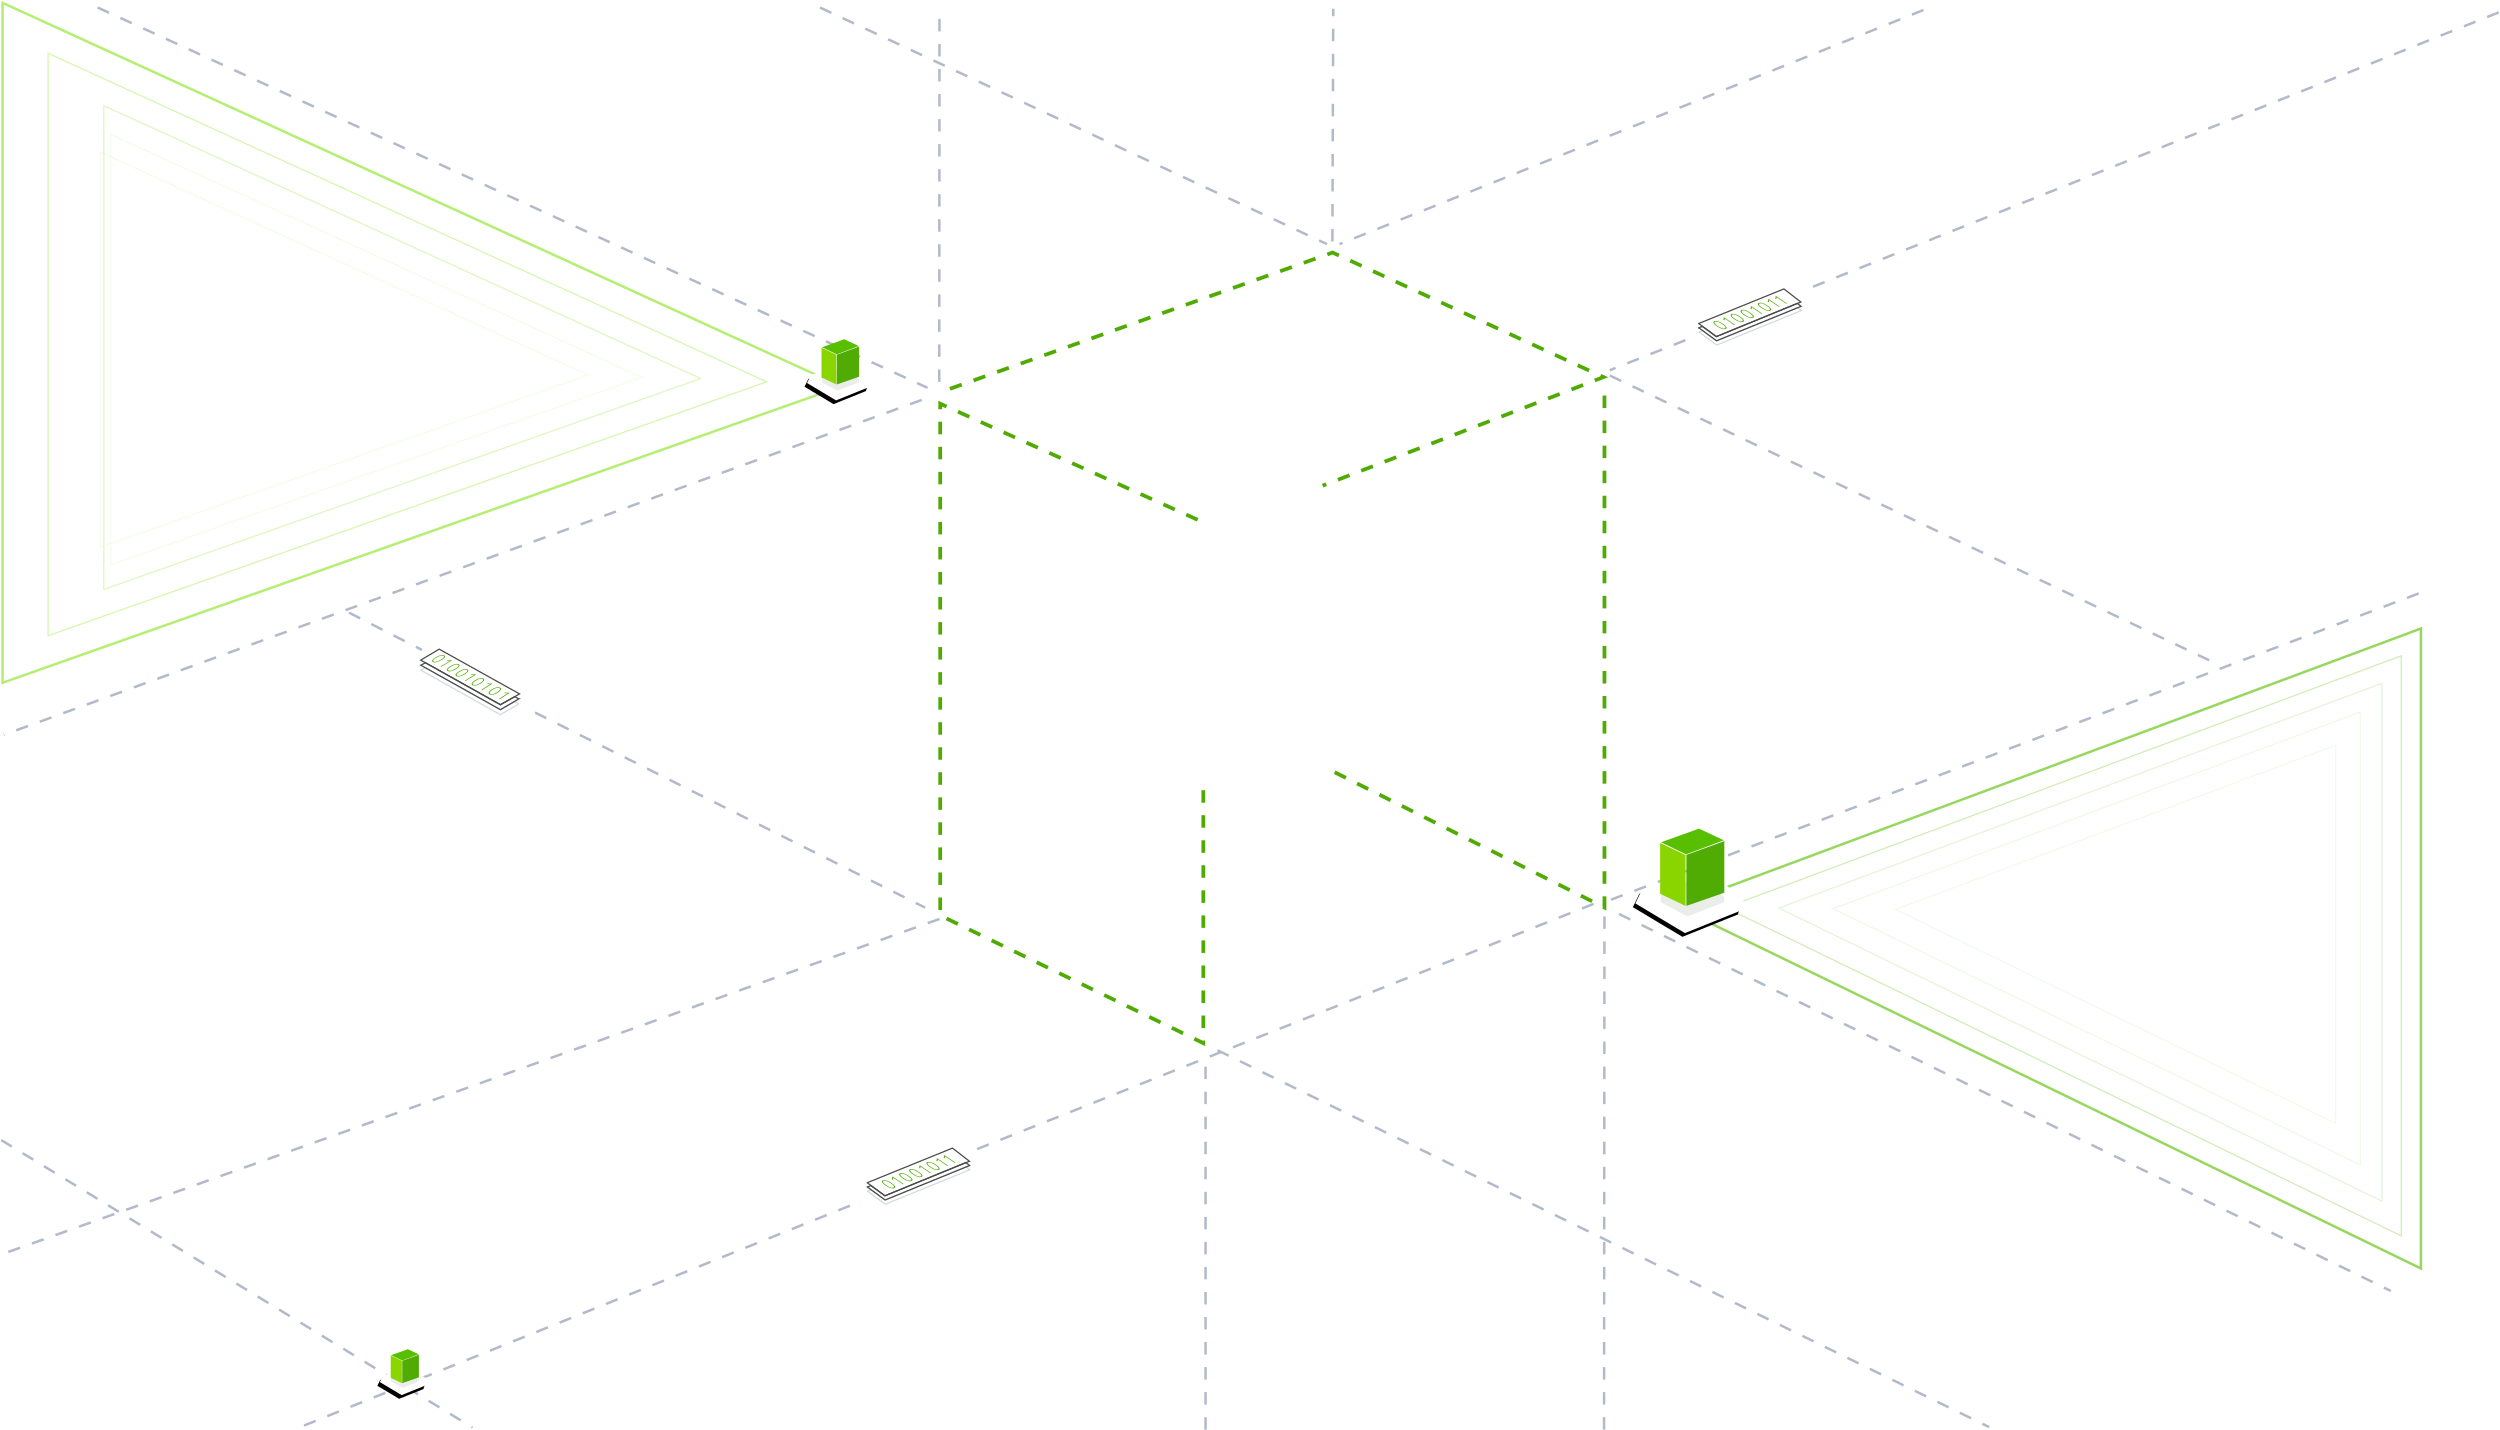 <svg width="1997" height="1142" xmlns="http://www.w3.org/2000/svg" xmlns:xlink="http://www.w3.org/1999/xlink"><style>@keyframes m1{0%{transform:translate(8.828px,.015px)}to{transform:translate(8.828px,-3px)}}@keyframes m2{0%{transform:translate(20px,0)}to{transform:translate(20px,-10px)}}@keyframes m3{0%{transform:translate(11.757px,.02px)}to{transform:translate(11.757px,-5px)}}</style><defs><path id="path-1" d="M5.47 49.26L.32 59.88l39.61 23.7L84.2 65.71 87.6 55 50.02 31.38z"/><filter x="-14.3%" y="-14.4%" width="124.1%" height="140.2%" filterUnits="objectBoundingBox" id="filter-2"><feOffset dx="-2" dy="3" in="SourceAlpha" result="shadowOffsetOuter1"/><feGaussianBlur stdDeviation="3" in="shadowOffsetOuter1" result="shadowBlurOuter1"/><feColorMatrix values="0 0 0 0 0.842 0 0 0 0 0.934 0 0 0 0 0.741 0 0 0 0.644 0" in="shadowBlurOuter1"/></filter><filter x="-17.8%" y="-29.2%" width="135.6%" height="158.4%" filterUnits="objectBoundingBox" id="filter-3"><feGaussianBlur stdDeviation="3" in="SourceGraphic"/></filter><path id="path-4" d="M3.2 28.81L.19 35.02 23.36 48.9l25.9-10.45 1.98-6.27-21.98-13.81z"/><filter x="-24.5%" y="-24.6%" width="141.1%" height="168.8%" filterUnits="objectBoundingBox" id="filter-5"><feOffset dx="-2" dy="3" in="SourceAlpha" result="shadowOffsetOuter1"/><feGaussianBlur stdDeviation="3" in="shadowOffsetOuter1" result="shadowBlurOuter1"/><feColorMatrix values="0 0 0 0 0.842 0 0 0 0 0.934 0 0 0 0 0.741 0 0 0 0.644 0" in="shadowBlurOuter1"/></filter><filter x="-30.4%" y="-49.9%" width="160.8%" height="199.8%" filterUnits="objectBoundingBox" id="filter-6"><feGaussianBlur stdDeviation="3" in="SourceGraphic"/></filter><path id="path-7" d="M2.4 21.63L.14 26.3l17.4 10.41 19.44-7.85 1.5-4.7-16.5-10.38z"/><filter x="-32.6%" y="-32.7%" width="154.8%" height="191.6%" filterUnits="objectBoundingBox" id="filter-8"><feOffset dx="-2" dy="3" in="SourceAlpha" result="shadowOffsetOuter1"/><feGaussianBlur stdDeviation="3" in="shadowOffsetOuter1" result="shadowBlurOuter1"/><feColorMatrix values="0 0 0 0 0.842 0 0 0 0 0.934 0 0 0 0 0.741 0 0 0 0.644 0" in="shadowBlurOuter1"/></filter><filter x="-40.5%" y="-66.4%" width="181%" height="232.9%" filterUnits="objectBoundingBox" id="filter-9"><feGaussianBlur stdDeviation="3" in="SourceGraphic"/></filter></defs><g id="Page-1" fill="none" fill-rule="evenodd"><g id="首页主背景" transform="translate(-105 -39)"><g id="虚线背景" transform="translate(-222 -44)"><path d="M2323 92.9l-555.12 222.08m-94.63 39.78l-60.43 24M1063.3 402.46L330 670M405 89l662.98 303.82M982 89l405 189M1613 383l482 229M1299.48 921.89L1916 1223M754.42 652.17L1066 808M1620.28 813.1l616.52 301.12M605.8 572.38l58.31 29.8M.65 819.7l56.94 31.24m270.38 142.77l376.4 229.57M1077.27 388.09l.18-297.98M1608.32 1225l.32-424.5M1391.3 275.94L1392 90M1290 1225V929M1863.5 90.95L1397 278M1077.5 817.05L331 1084M2259.02 557.04l-646.2 245.03M1600 805l-494.95 196.86m-99.18 44.28L561.72 1225" id="Stroke-101" stroke="#B1BAC9" stroke-width="2" stroke-dasharray="10"/><path d="M1608.64 398.98V807.9l-216.2-108.37M1288.19 714.2v202.05l-210.16-102V405.48l210.16 94.77" id="Stroke-902" stroke="#4FAB02" stroke-width="3" stroke-dasharray="10,10"/><path d="M1085.8 393.58l305.65-108.85 216.36 99.5-224.34 86.72" id="Stroke-101" stroke="#4FAB02" stroke-width="3" stroke-dasharray="10"/><g id="三角形左边" transform="translate(329 85)"><path id="Fill-85" stroke="#B4EE73" stroke-width="2" d="M.05 543.39V.29L670 306.65z"/><path id="Fill-85" stroke-opacity=".57" stroke="#B4EE73" d="M36.4 505.81V40.57L610.33 303z"/><path id="Fill-85" stroke-opacity=".46" stroke="#B4EE73" d="M80.93 468.83V82.4l476.72 217.99z"/><path id="Fill-85" stroke-opacity=".16" stroke="#B4EE73" d="M78.12 435.18V119.46l389.47 178.1z"/><path id="Fill-85" stroke-opacity=".15" stroke="#B4EE73" d="M86.53 449.21V105.43l424.09 193.92z"/><path id="Fill-85" d="M28.78 457.77V94.31l448.37 205.03z"/></g><g id="三角形右边" transform="translate(1665 585)" opacity=".76" stroke="#76CB2D"><path id="Fill-85" stroke-width="2" d="M595.85.05v511.23L.48 221.96z"/><path id="Fill-85" stroke-opacity=".46" transform="rotate(180 310.27 253.53)" d="M40.43 485.23V21.83L580.1 284.07z"/><path id="Fill-85" stroke-opacity=".25" transform="rotate(180 323.81 250.64)" d="M82.95 457.46V43.81l481.73 234.1z"/><path id="Fill-85" stroke-opacity=".15" transform="rotate(180 336.75 247.64)" d="M126.17 428.46V66.82l421.16 204.66z"/><path id="Fill-85" stroke-opacity=".12" transform="rotate(180 351.88 244.36)" d="M176.05 395.34V93.38L527.7 264.27z"/></g><g id="Group-21" transform="translate(1633 744.77)"><g id="Path-14"><use fill="#000" filter="url(#filter-2)" xlink:href="#path-1"/><use fill="#FFF" xlink:href="#path-1"/></g><path id="Path-14" fill="#D3D9CE" opacity=".67" filter="url(#filter-3)" d="M20.7 51.43v7.56l21.09 11.3 29.5-11.3V54.6l-24.1-15.15z"/><g transform="translate(20.1 .03)" style="animation:m2 1.5s alternate infinite"><path id="Path-15" fill="#8AD500" d="M0 11.52l20.3 9.72V61.9L0 52.13z"/><path id="Path-16" fill="#50AC02" d="M20.98 21.09V61.8l30.3-10.5V10.07z"/><path id="Path-17" fill="#58BF00" d="M.7 11l20.05 9.68L50.87 9.4 31.02.1z"/></g></g><g id="Group-21" transform="translate(971.45 353.93)"><g id="Path-14"><use fill="#000" filter="url(#filter-5)" xlink:href="#path-4"/><use fill="#FFF" xlink:href="#path-4"/></g><path id="Path-14" fill="#D3D9CE" opacity=".67" filter="url(#filter-6)" d="M12.11 30.08v4.42l12.33 6.62L41.7 34.5v-2.56l-14.1-8.86z"/><g transform="translate(11.76 .02)" style="animation:m1 2s alternate infinite"><path id="Path-15" fill="#8AD500" d="M0 6.74l11.88 5.68v23.79L0 30.5z"/><path id="Path-16" fill="#50AC02" d="M12.28 12.33v23.82L29.99 30V5.9z"/><path id="Path-17" fill="#58BF00" d="M.41 6.43l11.73 5.67 17.62-6.6L18.14.04z"/></g></g><g id="Group-21" transform="translate(630.28 1160.69)"><g id="Path-14"><use fill="#000" filter="url(#filter-8)" xlink:href="#path-7"/><use fill="#FFF" xlink:href="#path-7"/></g><path id="Path-14" fill="#D3D9CE" opacity=".67" filter="url(#filter-9)" d="M9.1 22.59v3.32l9.25 4.96 12.96-4.96v-1.93l-10.59-6.65z"/><g transform="translate(8.83 .01)" style="animation:m3 1s alternate infinite"><path id="Path-15" fill="#8AD500" d="M0 5.06l8.92 4.27v17.86L0 22.89z"/><path id="Path-16" fill="#50AC02" d="M9.22 9.26v17.88l13.3-4.61V4.43z"/><path id="Path-17" fill="#58BF00" d="M.3 4.83l8.82 4.25 13.22-4.96L13.62.04z"/></g></g><g id="10101" transform="translate(661 304)"><path d="M20.9 302.55c.69.43.72 1.03.09 1.8-.5.61-1.38 1.3-2.69 2.04-1.3.74-2.48 1.24-3.55 1.52-1.31.34-2.34.3-3.03-.13-.7-.44-.72-1.04-.08-1.8.52-.63 1.44-1.3 2.74-2.04 1.32-.75 2.5-1.26 3.55-1.52 1.3-.35 2.29-.3 2.97.13zm-.66.38c-.55-.35-1.37-.35-2.49 0-.81.25-1.78.7-2.87 1.32-1.1.62-1.88 1.17-2.37 1.65-.63.64-.68 1.15-.12 1.5.55.34 1.4.34 2.53 0 .84-.26 1.8-.7 2.89-1.31a10.83 10.83 0 0 0 2.32-1.66c.62-.66.65-1.16.11-1.5zm6.44 3.43l.41.25-8.7 5.05-.52-.32 7.8-4.5c-.99.12-1.88.08-2.68-.12l.75-.44c.4.1.85.16 1.35.18.52 0 1.06-.02 1.6-.1zm5.79 3.32c.72.44.8 1.04.22 1.81-.46.62-1.31 1.3-2.58 2.06a13.95 13.95 0 0 1-3.5 1.52c-1.3.34-2.34.3-3.08-.14-.74-.44-.8-1.05-.2-1.81a9.18 9.18 0 0 1 2.62-2.05 13.84 13.84 0 0 1 3.5-1.53c1.29-.34 2.3-.3 3.02.14zm-.65.38c-.58-.35-1.42-.35-2.52 0-.81.25-1.76.7-2.82 1.32a10.46 10.46 0 0 0-2.28 1.66c-.6.65-.6 1.16-.01 1.5.58.35 1.45.35 2.56.02.83-.27 1.78-.7 2.84-1.32a9.88 9.88 0 0 0 2.23-1.67c.59-.66.58-1.16 0-1.5zm7.58 3.73c.75.44.85 1.04.3 1.81a8.42 8.42 0 0 1-2.52 2.07c-1.24.74-2.4 1.25-3.46 1.52-1.3.34-2.35.3-3.12-.14-.76-.44-.85-1.05-.28-1.82a8.7 8.7 0 0 1 2.57-2.05c1.26-.75 2.4-1.26 3.45-1.53 1.3-.35 2.31-.3 3.06.14zm-.63.38c-.6-.35-1.45-.36-2.55 0-.8.25-1.75.7-2.8 1.32a9.93 9.93 0 0 0-2.22 1.67c-.57.64-.56 1.15.05 1.5.6.35 1.48.36 2.59.02.82-.27 1.76-.7 2.8-1.33a9.38 9.38 0 0 0 2.19-1.67c.56-.66.53-1.16-.06-1.5zm6.99 3.48l.45.26-8.34 5.07-.56-.32 7.46-4.53c-1 .12-1.91.08-2.75-.13l.72-.44c.41.1.88.16 1.4.18.53.02 1.08-.01 1.62-.09zm6.3 3.37c.8.44.94 1.04.43 1.82-.4.63-1.19 1.32-2.4 2.08-1.2.74-2.35 1.25-3.4 1.53-1.3.34-2.37.3-3.18-.15-.8-.44-.94-1.06-.42-1.83a7.93 7.93 0 0 1 2.46-2.07 12.58 12.58 0 0 1 3.4-1.53c1.29-.35 2.32-.3 3.11.15zm-.62.38c-.63-.35-1.5-.36-2.58 0-.8.25-1.72.7-2.74 1.32a9.07 9.07 0 0 0-2.14 1.67c-.54.66-.49 1.17.16 1.53.64.35 1.52.35 2.63 0 .81-.25 1.73-.7 2.75-1.32 1-.63 1.7-1.2 2.1-1.68.52-.66.45-1.17-.18-1.52zm7.35 3.51l.47.26-8.1 5.1-.6-.32 7.26-4.56c-1 .12-1.93.08-2.8-.13l.7-.44a7.81 7.81 0 0 0 3.07.1zm6.63 3.4c.83.44 1.03 1.05.57 1.84a7 7 0 0 1-2.3 2.08 11.95 11.95 0 0 1-3.35 1.54c-1.29.33-2.38.29-3.23-.16-.84-.45-1.02-1.06-.55-1.84a7.23 7.23 0 0 1 2.35-2.08c1.2-.75 2.3-1.27 3.34-1.54 1.28-.34 2.34-.3 3.17.15zm-.6.38c-.67-.36-1.54-.36-2.62-.01-.8.26-1.7.7-2.69 1.34a8.28 8.28 0 0 0-2.05 1.67c-.5.66-.42 1.18.26 1.53.68.36 1.58.36 2.67.02.81-.26 1.72-.7 2.7-1.33a7.83 7.83 0 0 0 2-1.69c.5-.67.4-1.18-.27-1.53zm7.7 3.54l.5.26-7.87 5.12-.62-.32 7.04-4.57a8.2 8.2 0 0 1-2.86-.14l.68-.44a8.2 8.2 0 0 0 3.12.1z" id="10010101" fill="#4FAB02"/><g id="101010" transform="translate(1020)"><path d="M4.3 49.83l15.44 8.3 63.04-36.67-3.37-1.92L19.15 54.9l-12.2-6.62-2.65 1.54z" id="Path-11" stroke="#D3D8E0" transform="rotate(8 43.53 38.83)"/><path d="M4.48 43.04l15.44 8.3 63.04-36.66-14.9-8.5L4.48 43.03z" id="Path-11" stroke="#4A4A4A" transform="rotate(8 43.71 28.76)"/><path d="M4.18 46.42l15.44 8.3 63.04-36.66-3.38-1.93L19.02 51.5 6.82 44.9l-2.64 1.53z" id="Path-11" stroke="#4A4A4A" transform="rotate(8 43.4 35.43)"/><path d="M15.39 35.62c.84-.34 1.94-.28 3.32.2 1.1.39 2.3 1 3.6 1.88a9.69 9.69 0 0 1 2.58 2.3c.55.82.4 1.4-.43 1.75-.84.35-1.96.27-3.32-.2a15.64 15.64 0 0 1-3.6-1.88 9.36 9.36 0 0 1-2.59-2.3c-.55-.82-.4-1.4.44-1.75zm.66.45c-.68.28-.74.77-.17 1.47.42.52 1.18 1.15 2.26 1.88 1.08.73 2.04 1.26 2.9 1.6 1.15.47 2.08.56 2.76.28.66-.27.71-.77.16-1.47a10.81 10.81 0 0 0-2.25-1.88 15.99 15.99 0 0 0-2.9-1.6c-1.18-.47-2.1-.56-2.76-.28zm6.72-3.3l.5-.2 8.72 5.9-.6.24-7.8-5.27c.16.6.03 1.12-.4 1.56l-.75-.51c.2-.22.34-.47.4-.77.06-.3.04-.62-.07-.95zm6.44-2.84c.84-.34 1.95-.28 3.32.2 1.1.39 2.31 1 3.6 1.88a9.69 9.69 0 0 1 2.59 2.3c.54.82.4 1.4-.44 1.75-.84.35-1.95.27-3.32-.2a15.64 15.64 0 0 1-3.6-1.88 9.36 9.36 0 0 1-2.58-2.3c-.56-.82-.4-1.4.43-1.75zm.66.45c-.67.28-.73.77-.16 1.47.42.52 1.18 1.15 2.26 1.88 1.07.73 2.04 1.26 2.9 1.6 1.15.47 2.08.56 2.75.28.67-.27.72-.77.17-1.47a10.81 10.81 0 0 0-2.25-1.88 15.99 15.99 0 0 0-2.91-1.6c-1.17-.47-2.1-.56-2.76-.28zm7.25-3.7c.85-.35 1.95-.29 3.33.2 1.1.38 2.3 1 3.6 1.88a9.69 9.69 0 0 1 2.58 2.3c.54.81.4 1.4-.44 1.74-.84.35-1.95.28-3.32-.2a15.64 15.64 0 0 1-3.6-1.88 9.36 9.36 0 0 1-2.58-2.3c-.56-.82-.4-1.4.43-1.74zm.66.44c-.67.28-.73.77-.16 1.48.42.52 1.18 1.15 2.26 1.87 1.07.73 2.04 1.26 2.9 1.61 1.15.46 2.08.56 2.75.28.67-.28.72-.77.17-1.48A10.81 10.81 0 0 0 43.45 29a15.99 15.99 0 0 0-2.91-1.6c-1.17-.46-2.09-.55-2.76-.28zm6.73-3.3l.5-.2 8.72 5.9-.6.25-7.8-5.27c.15.6.02 1.12-.4 1.55l-.75-.5c.2-.22.34-.48.4-.77.06-.3.04-.63-.07-.96zM50.95 21c.84-.35 1.95-.29 3.32.2 1.1.38 2.3 1 3.6 1.88a9.69 9.69 0 0 1 2.59 2.3c.54.81.4 1.4-.44 1.74-.84.35-1.96.28-3.32-.2a15.64 15.64 0 0 1-3.6-1.88 9.36 9.36 0 0 1-2.59-2.3c-.55-.82-.4-1.4.44-1.74zm.66.44c-.67.28-.74.77-.16 1.48.42.52 1.18 1.15 2.25 1.87 1.08.73 2.04 1.26 2.9 1.61 1.16.46 2.09.56 2.76.28.67-.28.72-.77.16-1.48a10.81 10.81 0 0 0-2.24-1.88 15.99 15.99 0 0 0-2.91-1.6c-1.18-.46-2.1-.55-2.76-.28zm6.73-3.3l.49-.2 8.73 5.9-.61.25-7.8-5.27c.16.6.03 1.12-.39 1.55l-.76-.5c.2-.22.34-.48.41-.77.06-.3.04-.63-.07-.96zm5.91-2.43l.5-.2 8.72 5.9-.6.24-7.8-5.27c.16.6.03 1.12-.4 1.56l-.75-.51c.2-.22.34-.47.4-.77.06-.3.04-.62-.07-.95z" id="1001011" fill="#4FAB02"/></g><g id="101010" transform="translate(355.85 686.32)"><path d="M4.3 49.83l15.44 8.3 63.04-36.67-3.37-1.92L19.15 54.9l-12.2-6.62-2.65 1.54z" id="Path-11" stroke="#D3D8E0" transform="rotate(8 43.53 38.83)"/><path d="M4.48 43.04l15.44 8.3 63.04-36.66-14.9-8.5L4.48 43.03z" id="Path-11" stroke="#4A4A4A" transform="rotate(8 43.71 28.76)"/><path d="M4.18 46.42l15.44 8.3 63.04-36.66-3.38-1.93L19.02 51.5 6.82 44.9l-2.64 1.53z" id="Path-11" stroke="#4A4A4A" transform="rotate(8 43.4 35.43)"/><path d="M15.39 35.62c.84-.34 1.94-.28 3.32.2 1.1.39 2.3 1 3.6 1.88a9.69 9.69 0 0 1 2.58 2.3c.55.82.4 1.4-.43 1.75-.84.35-1.96.27-3.32-.2a15.64 15.64 0 0 1-3.6-1.88 9.36 9.36 0 0 1-2.59-2.3c-.55-.82-.4-1.4.44-1.75zm.66.45c-.68.28-.74.77-.17 1.47.42.52 1.18 1.15 2.26 1.88 1.08.73 2.04 1.26 2.9 1.6 1.15.47 2.08.56 2.76.28.66-.27.71-.77.16-1.47a10.81 10.81 0 0 0-2.25-1.88 15.99 15.99 0 0 0-2.9-1.6c-1.18-.47-2.1-.56-2.76-.28zm6.72-3.3l.5-.2 8.72 5.9-.6.24-7.8-5.27c.16.6.03 1.12-.4 1.56l-.75-.51c.2-.22.34-.47.4-.77.06-.3.04-.62-.07-.95zm6.44-2.84c.84-.34 1.95-.28 3.32.2 1.1.39 2.31 1 3.6 1.88a9.69 9.69 0 0 1 2.59 2.3c.54.82.4 1.4-.44 1.75-.84.35-1.95.27-3.32-.2a15.64 15.64 0 0 1-3.6-1.88 9.36 9.36 0 0 1-2.58-2.3c-.56-.82-.4-1.4.43-1.75zm.66.45c-.67.28-.73.77-.16 1.47.42.52 1.18 1.15 2.26 1.88 1.07.73 2.04 1.26 2.9 1.6 1.15.47 2.08.56 2.75.28.67-.27.72-.77.17-1.47a10.81 10.81 0 0 0-2.25-1.88 15.99 15.99 0 0 0-2.91-1.6c-1.17-.47-2.1-.56-2.76-.28zm7.25-3.7c.85-.35 1.95-.29 3.33.2 1.1.38 2.3 1 3.6 1.88a9.69 9.69 0 0 1 2.58 2.3c.54.81.4 1.4-.44 1.74-.84.35-1.95.28-3.32-.2a15.64 15.64 0 0 1-3.6-1.88 9.36 9.36 0 0 1-2.58-2.3c-.56-.82-.4-1.4.43-1.74zm.66.44c-.67.28-.73.77-.16 1.48.42.52 1.18 1.15 2.26 1.87 1.07.73 2.04 1.26 2.9 1.61 1.15.46 2.08.56 2.75.28.67-.28.72-.77.17-1.48A10.81 10.81 0 0 0 43.45 29a15.99 15.99 0 0 0-2.91-1.6c-1.17-.46-2.09-.55-2.76-.28zm6.73-3.3l.5-.2 8.72 5.9-.6.25-7.8-5.27c.15.6.02 1.12-.4 1.55l-.75-.5c.2-.22.34-.48.4-.77.06-.3.04-.63-.07-.96zM50.95 21c.84-.35 1.95-.29 3.32.2 1.1.38 2.3 1 3.6 1.88a9.69 9.69 0 0 1 2.59 2.3c.54.81.4 1.4-.44 1.74-.84.35-1.96.28-3.32-.2a15.64 15.64 0 0 1-3.6-1.88 9.36 9.36 0 0 1-2.59-2.3c-.55-.82-.4-1.4.44-1.74zm.66.44c-.67.28-.74.77-.16 1.48.42.52 1.18 1.15 2.25 1.87 1.08.73 2.04 1.26 2.9 1.61 1.16.46 2.09.56 2.76.28.67-.28.72-.77.16-1.48a10.81 10.81 0 0 0-2.24-1.88 15.99 15.99 0 0 0-2.91-1.6c-1.18-.46-2.1-.55-2.76-.28zm6.73-3.3l.49-.2 8.73 5.9-.61.25-7.8-5.27c.16.6.03 1.12-.39 1.55l-.76-.5c.2-.22.34-.48.41-.77.06-.3.04-.63-.07-.96zm5.91-2.43l.5-.2 8.72 5.9-.6.24-7.8-5.27c.16.6.03 1.12-.4 1.56l-.75-.51c.2-.22.34-.47.4-.77.06-.3.04-.62-.07-.95z" id="1001011" fill="#4FAB02"/></g><g id="Group-27" transform="translate(.38 295.04)"><path d="M1.94 38.94l15.44 8.31 63.04-36.67-14.9-8.5L1.94 38.94z" id="Path-11" stroke="#4A4A4A" transform="scale(-1 1) rotate(1 0 -4692.7)"/><path d="M1.97 46.92l14.85 8.33L79.8 18.63l-3.84-1.83-59.2 34.56-11.66-6.32-3.12 1.88z" id="Path-11" stroke="#BEC6D1" opacity=".67" transform="scale(-1 1) rotate(1 0 -4652.56)"/><path d="M1.97 42.92l14.85 8.33L79.8 14.63l-3.84-1.83-59.2 34.56-11.66-6.32-3.12 1.88z" id="Path-11" stroke="#4A4A4A" transform="scale(-1 1) rotate(1 0 -4656.56)"/></g></g></g></g></g></svg>